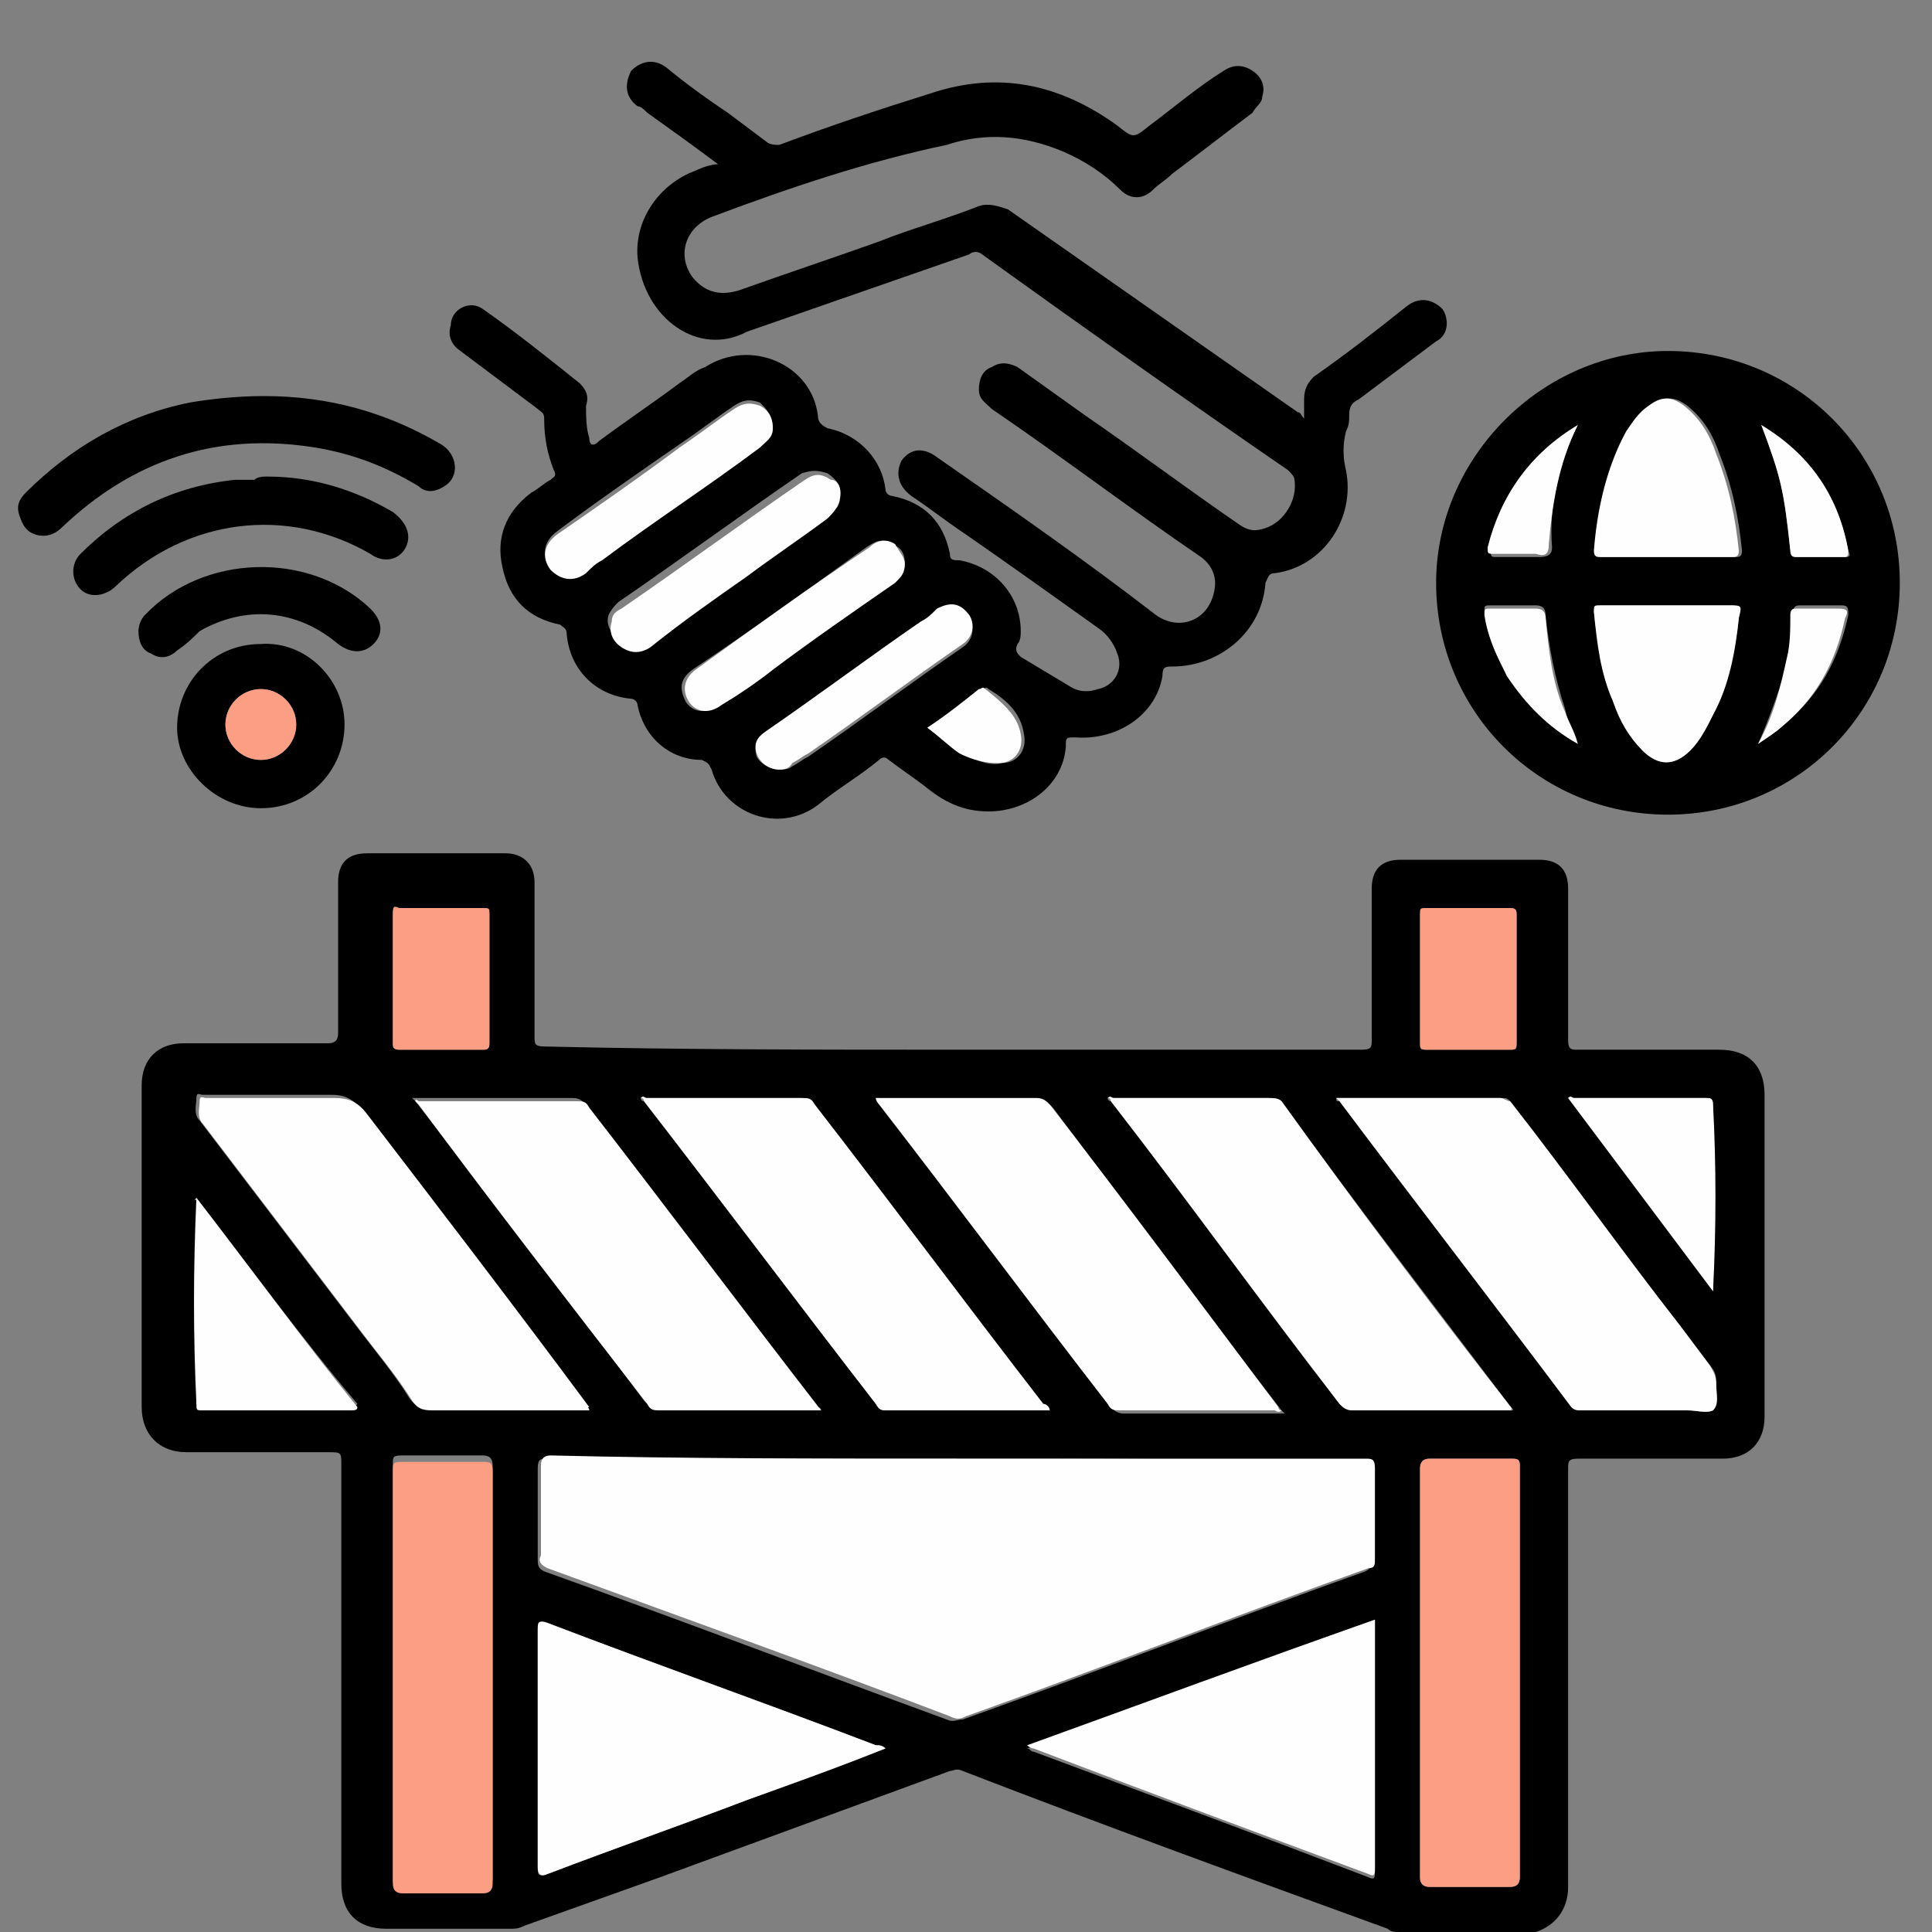 <?xml version="1.0" encoding="utf-8"?>
<!-- Generator: Adobe Illustrator 26.2.1, SVG Export Plug-In . SVG Version: 6.00 Build 0)  -->
<svg version="1.1" id="Camada_1" xmlns="http://www.w3.org/2000/svg" xmlns:xlink="http://www.w3.org/1999/xlink" x="0px" y="0px"
	 viewBox="0 0 60 60" style="enable-background:new 0 0 60 60;" xml:space="preserve">
<rect x="0" y="0" width="60" height="60" fill="#808080" stroke="none"/>
<style type="text/css">
	.st0{fill:#FEFEFE;}
	.st1{fill:#FB9E84;}
</style>
<g>
	<path d="M29.7,32.6c4.2,0,8.4,0,12.6,0c0.3,0,0.3-0.1,0.3-0.3c0-1.6,0-3.1,0-4.7c0-0.6,0.3-0.9,0.9-0.9c1.4,0,2.9,0,4.3,0
		c0.6,0,0.9,0.3,0.9,0.9c0,1.6,0,3.2,0,4.7c0,0.3,0.1,0.3,0.3,0.3c1.5,0,2.9,0,4.4,0c0.9,0,1.4,0.5,1.4,1.4c0,2.7,0,5.4,0,8
		c0,0.7,0,1.3,0,2c0,0.8-0.5,1.3-1.3,1.3c-1.5,0-3,0-4.5,0c-0.3,0-0.3,0.1-0.3,0.3c0,4.3,0,8.7,0,13c0,0.7-0.4,1.2-1,1.4
		c-0.1,0-0.2,0-0.3,0c-1.3,0-2.6,0-3.9,0c-0.2,0-0.3,0-0.4-0.1c-4.4-1.6-8.8-3.2-13.2-4.9c-0.2-0.1-0.3,0-0.4,0c-3,1.1-6,2.2-9,3.3
		c-1.4,0.5-2.8,1-4.2,1.5c-0.2,0.1-0.3,0.1-0.5,0.1c-1.3,0-2.5,0-3.8,0c-0.9,0-1.4-0.5-1.4-1.4c0-4.3,0-8.7,0-13
		c0-0.4,0-0.4-0.4-0.4c-1.5,0-2.9,0-4.4,0c-0.9,0-1.4-0.6-1.4-1.4c0-3.3,0-6.6,0-10c0-0.8,0.5-1.3,1.3-1.3c1.5,0,3,0,4.5,0
		c0.2,0,0.3-0.1,0.3-0.3c0-1.6,0-3.2,0-4.7c0-0.6,0.3-0.9,0.9-0.9c1.4,0,2.9,0,4.3,0c0.5,0,0.9,0.3,0.9,0.9c0,1.6,0,3.2,0,4.8
		c0,0.2,0,0.3,0.3,0.3C21.2,32.6,25.5,32.6,29.7,32.6C29.7,32.6,29.7,32.6,29.7,32.6z M29.7,45.3C29.7,45.3,29.7,45.3,29.7,45.3
		c-4.2,0-8.5,0-12.7,0c-0.2,0-0.3,0-0.3,0.3c0,0.9,0,1.9,0,2.8c0,0.2,0,0.3,0.2,0.4c4.2,1.5,8.4,3.1,12.5,4.6c0.2,0.1,0.3,0,0.5,0
		c4.2-1.5,8.3-3.1,12.5-4.6c0.2-0.1,0.2-0.2,0.2-0.3c0-0.9,0-1.9,0-2.8c0-0.3-0.1-0.3-0.3-0.3C38.1,45.3,33.9,45.3,29.7,45.3z
		 M27.2,34.1c0.1,0.1,0.1,0.2,0.2,0.3c2.4,3.1,4.7,6.2,7.1,9.3c0.1,0.1,0.2,0.2,0.4,0.2c1.6,0,3.2,0,4.8,0c0.1,0,0.2,0,0.2,0
		c0,0-0.1-0.1-0.1-0.1c-2.4-3.1-4.7-6.2-7.1-9.4c-0.1-0.1-0.2-0.2-0.4-0.2c-1.5,0-3.1,0-4.6,0C27.5,34.1,27.3,34.1,27.2,34.1z
		 M32.6,43.8c-0.1-0.1-0.1-0.2-0.2-0.2c-2.4-3.1-4.7-6.2-7.1-9.3c-0.1-0.1-0.2-0.2-0.4-0.2c-1.6,0-3.2,0-4.8,0c-0.1,0-0.1,0-0.2,0
		c0,0,0,0.1,0.1,0.1c2.4,3.1,4.8,6.3,7.2,9.4c0.1,0.1,0.2,0.2,0.3,0.2c1.6,0,3.1,0,4.7,0C32.3,43.8,32.5,43.8,32.6,43.8z M18.3,43.8
		c-0.1-0.1-0.1-0.1-0.1-0.2c-2.3-3-4.6-6-6.9-9.1c-0.3-0.3-0.5-0.5-1-0.5c-0.3,0-0.7,0-1,0c-1,0-2,0-3,0c-0.1,0-0.2-0.1-0.2,0.1
		c0,0.2-0.1,0.5,0.1,0.7c1.6,2.1,3.2,4.2,4.8,6.3c0.6,0.8,1.2,1.5,1.7,2.3c0.2,0.3,0.4,0.3,0.7,0.3c1.4,0,2.9,0,4.3,0
		C18,43.8,18.1,43.8,18.3,43.8z M47,43.8C46.9,43.8,46.9,43.7,47,43.8c-2.5-3.3-4.9-6.4-7.2-9.6c-0.1-0.1-0.2-0.1-0.4-0.1
		c-1.6,0-3.2,0-4.8,0c-0.1,0-0.1,0-0.2,0c0,0,0,0.1,0.1,0.1c2.4,3.1,4.8,6.3,7.1,9.4c0.1,0.1,0.2,0.2,0.4,0.2c1.6,0,3.2,0,4.8,0
		C46.8,43.8,46.9,43.8,47,43.8z M25.5,43.8c0-0.1-0.1-0.1-0.1-0.1c-2.4-3.1-4.8-6.3-7.2-9.4c-0.1-0.1-0.2-0.2-0.4-0.2
		c-1.6,0-3.2,0-4.9,0c0,0-0.1,0-0.1,0c0,0,0.1,0.1,0.1,0.1c2.4,3.1,4.8,6.2,7.1,9.3c0.1,0.1,0.2,0.2,0.4,0.2c1.5,0,3,0,4.5,0
		C25.1,43.8,25.3,43.8,25.5,43.8z M41.5,34.1c0,0.1,0,0.1,0.1,0.1c2.4,3.2,4.8,6.3,7.2,9.5c0.1,0.1,0.2,0.1,0.3,0.1
		c1.1,0,2.2,0,3.3,0c0.3,0,0.6,0.1,0.8,0c0.2-0.2,0-0.5,0.1-0.8c0-0.2,0-0.4-0.2-0.6c-0.3-0.4-0.6-0.8-0.9-1.2
		c-1.8-2.3-3.5-4.7-5.3-7c-0.1-0.1-0.1-0.1-0.3-0.1C44.9,34.1,43.3,34.1,41.5,34.1z M42.7,50.3c-3.6,1.3-7.2,2.7-10.8,4
		c0.1,0,0.1,0.1,0.2,0.1c3.5,1.3,7,2.6,10.4,3.9c0.2,0.1,0.2,0,0.2-0.2c0-2.2,0-4.4,0-6.6C42.7,51,42.7,50.7,42.7,50.3z M27.5,54.3
		c-0.1-0.1-0.2-0.1-0.3-0.1c-3.4-1.3-6.8-2.5-10.2-3.8c-0.2-0.1-0.3,0-0.3,0.2c0,2.5,0,5,0,7.4c0,0.2,0,0.3,0.3,0.2
		c2.1-0.8,4.1-1.5,6.2-2.3C24.6,55.4,26,54.8,27.5,54.3z M12.2,52c0,2.1,0,4.2,0,6.3c0,0.2,0,0.3,0.3,0.3c0.8,0,1.7,0,2.5,0
		c0.2,0,0.3,0,0.3-0.3c0-4.3,0-8.5,0-12.8c0-0.2-0.1-0.3-0.3-0.3c-0.8,0-1.6,0-2.4,0c-0.4,0-0.4,0-0.4,0.3
		C12.2,47.8,12.2,49.9,12.2,52z M44.1,52c0,2.1,0,4.2,0,6.3c0,0.2,0.1,0.3,0.3,0.3c0.8,0,1.7,0,2.5,0c0.2,0,0.3-0.1,0.3-0.3
		c0-4.3,0-8.5,0-12.8c0-0.2-0.1-0.2-0.3-0.2c-0.8,0-1.7,0-2.5,0c-0.2,0-0.3,0.1-0.3,0.3C44.1,47.7,44.1,49.9,44.1,52z M6.1,37.2
		C6.1,37.3,6,37.3,6.1,37.2c0,2.2,0,4.3,0,6.3c0,0.2,0.1,0.2,0.2,0.2c1.5,0,3.1,0,4.6,0c0.1,0,0.1,0,0.2-0.1
		C9.4,41.6,7.8,39.4,6.1,37.2z M53.2,40.1C53.3,40.1,53.3,40.1,53.2,40.1c0-2,0-3.9,0-5.8c0-0.2-0.1-0.2-0.2-0.2c-1.4,0-2.8,0-4.1,0
		c-0.1,0-0.1,0-0.2,0C50.2,36.1,51.7,38.1,53.2,40.1z M12.2,30.4c0,0.7,0,1.3,0,2c0,0.1,0,0.2,0.2,0.2c0.9,0,1.8,0,2.6,0
		c0.2,0,0.2-0.1,0.2-0.2c0-1.3,0-2.7,0-4c0-0.2-0.1-0.2-0.2-0.2c-0.9,0-1.7,0-2.6,0c-0.2,0-0.2,0.1-0.2,0.2
		C12.2,29.1,12.2,29.7,12.2,30.4z M44.1,30.4c0,0.7,0,1.3,0,2c0,0.2,0,0.2,0.2,0.2c0.9,0,1.7,0,2.6,0c0.2,0,0.2,0,0.2-0.2
		c0-1.3,0-2.7,0-4c0-0.2-0.1-0.2-0.2-0.2c-0.9,0-1.7,0-2.6,0c-0.2,0-0.2,0.1-0.2,0.2C44.1,29.1,44.1,29.7,44.1,30.4z"/>
	<path d="M22.3,5.1c-0.8-0.6-1.5-1.1-2.2-1.6c-0.1-0.1-0.2-0.2-0.3-0.2c-0.4-0.3-0.4-0.7-0.2-1.1c0.3-0.3,0.7-0.4,1.1-0.1
		c0.6,0.5,1.3,1,1.9,1.4c0.4,0.3,0.8,0.6,1.2,0.9c0.1,0.1,0.3,0.1,0.4,0.1c1.6-0.6,3.1-1.1,4.7-1.6c2.1-0.7,4-0.3,5.8,1
		c0.5,0.4,0.5,0.4,1,0c0.8-0.6,1.5-1.2,2.3-1.7c0.3-0.2,0.6-0.2,0.9,0c0.3,0.2,0.4,0.5,0.3,0.8c0,0.2-0.2,0.3-0.3,0.5
		c-0.8,0.6-1.7,1.3-2.5,1.9c-0.2,0.2-0.4,0.3-0.6,0.5c-0.3,0.3-0.7,0.3-1,0c-0.5-0.5-1.1-0.9-1.8-1.2c-1.2-0.5-2.4-0.6-3.6-0.2
		C27,5,24.6,5.8,22.2,6.7C21.3,7,21,7.9,21.5,8.6C21.9,9.1,22.4,9.2,23,9c1.4-0.5,2.9-1,4.3-1.5c1-0.4,2.1-0.7,3.1-1.1
		c0.3-0.1,0.6,0,0.9,0.1c3,2.1,6,4.2,9,6.3c0.1,0,0.1,0.1,0.2,0.2c0-0.2,0-0.4,0-0.6c0-0.3,0.1-0.5,0.3-0.7c1-0.7,1.9-1.4,2.9-2.2
		c0.4-0.3,0.8-0.2,1.1,0.1c0.2,0.3,0.2,0.8-0.2,1c-0.8,0.6-1.6,1.2-2.4,1.8c-0.2,0.1-0.3,0.2-0.3,0.5c0,0.2,0,0.3-0.1,0.5
		c-0.1,0.4-0.1,0.8,0,1.2c0.3,1.5-0.7,3-2.2,3.2c-0.2,0-0.2,0.1-0.3,0.3c-0.1,1.5-1.4,2.6-2.9,2.6c-0.2,0-0.3,0-0.3,0.3
		c-0.2,1.2-1.4,2-2.7,1.9c-0.3,0-0.3,0-0.3,0.3c-0.1,1.2-1.2,2-2.4,2c-0.8,0-1.4-0.3-2-0.8c-0.4-0.3-0.7-0.5-1.1-0.8
		c-0.1-0.1-0.2-0.1-0.3,0c-0.6,0.5-1.3,0.9-1.9,1.4c-1.2,0.9-2.9,0.3-3.3-1.1c-0.1-0.2-0.1-0.2-0.3-0.3c-1,0-1.8-0.7-2-1.7
		c0-0.1-0.1-0.2-0.2-0.2c-1.1-0.1-1.9-0.9-2-2c0-0.2-0.1-0.2-0.2-0.3c-1-0.2-1.6-0.8-1.8-1.8c-0.2-0.9,0.1-1.7,0.9-2.3
		c0.2-0.1,0.4-0.3,0.6-0.4c0.1-0.1,0.2-0.1,0.1-0.3c-0.2-0.5-0.3-1-0.3-1.6c0-0.2-0.1-0.2-0.2-0.3c-0.8-0.6-1.6-1.2-2.4-1.8
		c-0.3-0.2-0.4-0.5-0.3-0.8C14,9.6,14.6,9.3,15,9.6c1,0.7,2,1.5,3,2.3c0.2,0.2,0.3,0.4,0.2,0.7c0,0.3,0,0.7,0.1,1
		c0,0.2,0.1,0.3,0.3,0.1c0.8-0.6,1.7-1.2,2.5-1.8c0.3-0.2,0.5-0.4,0.8-0.5c1.4-0.9,3.3-0.1,3.5,1.5c0,0.2,0.1,0.3,0.3,0.4
		c1,0.2,1.7,1,1.8,1.9c0,0.1,0.1,0.2,0.2,0.2c1,0.2,1.6,0.8,1.8,1.8c0,0.2,0.1,0.2,0.3,0.2c1.1,0.2,1.9,1.1,1.9,2.2
		c0,0.1,0,0.3-0.1,0.4c-0.1,0.2,0,0.3,0.1,0.4c0.5,0.3,1,0.6,1.5,0.9c0.3,0.2,0.6,0.2,0.9,0.1c0.5-0.1,0.8-0.6,0.6-1.1
		c-0.1-0.3-0.3-0.6-0.6-0.8c-1.4-1-2.8-2-4.1-2.9c-0.6-0.4-1.1-0.8-1.7-1.2c-0.4-0.3-0.5-0.7-0.3-1.1c0.3-0.4,0.7-0.4,1.1-0.1
		c2.3,1.6,4.6,3.2,6.8,4.9c0.7,0.5,1.6,0.2,1.8-0.7c0.1-0.4,0-0.8-0.4-1.1c-2.2-1.5-4.3-3.1-6.5-4.6c-0.2-0.2-0.4-0.3-0.4-0.6
		c0-0.3,0.1-0.6,0.4-0.7c0.3-0.2,0.6-0.1,0.8,0c0.7,0.5,1.4,1,2.1,1.5c1.6,1.1,3.2,2.3,4.8,3.4c0.3,0.2,0.5,0.2,0.8,0.1
		c0.6-0.2,1-0.9,0.9-1.5c0-0.1-0.1-0.2-0.2-0.3c-3.2-2.2-6.3-4.4-9.5-6.7c-0.1-0.1-0.3-0.1-0.4,0c-2.3,0.8-4.6,1.6-6.9,2.4
		C21.7,11.1,20,9.9,19.8,8c-0.1-1.2,0.7-2.3,1.8-2.7C21.8,5.2,22.1,5.1,22.3,5.1z M24,13.3c0-0.4-0.2-0.6-0.4-0.8
		c-0.3-0.1-0.5-0.1-0.8,0.1c-0.6,0.4-1.1,0.8-1.7,1.2c-1.3,0.9-2.6,1.8-3.8,2.7c-0.4,0.3-0.5,0.7-0.2,1.1c0.3,0.4,0.7,0.4,1.1,0.1
		c0.2-0.1,0.3-0.2,0.5-0.4c1.6-1.2,3.3-2.3,4.9-3.5C23.8,13.7,24,13.6,24,13.3z M26.1,15.3c0-0.2-0.1-0.4-0.4-0.6
		c-0.3-0.1-0.5-0.1-0.8,0c-1.9,1.3-3.8,2.7-5.7,4c-0.1,0.1-0.2,0.2-0.3,0.4c-0.1,0.3,0.1,0.6,0.3,0.8c0.3,0.2,0.6,0.2,0.9,0
		c1-0.7,2-1.4,3-2.2c0.8-0.6,1.7-1.2,2.5-1.8C26,15.9,26.1,15.7,26.1,15.3z M28.1,17.5c0-0.3-0.1-0.5-0.4-0.6
		c-0.3-0.2-0.5-0.1-0.8,0.1c-1.8,1.3-3.6,2.6-5.4,3.8c-0.4,0.3-0.4,0.6-0.2,1c0.2,0.3,0.6,0.4,1,0.1c0.5-0.4,1.1-0.8,1.6-1.1
		c1.3-0.9,2.6-1.8,3.8-2.7C27.9,18,28.1,17.8,28.1,17.5z M24.2,23.9c0.1,0,0.3,0,0.4-0.1c0.2-0.1,0.3-0.2,0.5-0.3
		c1.6-1.1,3.2-2.3,4.8-3.4c0.3-0.2,0.4-0.6,0.2-0.9c-0.2-0.4-0.6-0.4-1-0.2c-0.2,0.1-0.3,0.2-0.5,0.4c-1.6,1.1-3.2,2.3-4.8,3.4
		c-0.3,0.2-0.4,0.4-0.3,0.7C23.6,23.7,23.9,23.9,24.2,23.9z M28.8,22.6c0.4,0.3,0.7,0.5,1.1,0.8c0.4,0.2,0.8,0.4,1.2,0.3
		c0.5,0,0.8-0.4,0.7-0.9c-0.1-0.7-0.6-1.1-1.1-1.4c-0.1-0.1-0.1,0-0.2,0C29.9,21.9,29.4,22.2,28.8,22.6z"/>
	<path d="M51.8,10.9c4,0,7.2,3.2,7.2,7.2c0,4-3.2,7.2-7.2,7.2c-4,0-7.2-3.2-7.2-7.2C44.6,14.2,47.9,10.9,51.8,10.9z M49,23.1
		L49,23.1L49,23.1c-0.2-0.3-0.3-0.7-0.4-1.1c-0.3-0.9-0.5-1.9-0.6-2.9c0-0.2-0.1-0.3-0.3-0.3c-0.5,0-0.9,0-1.4,0
		c-0.2,0-0.2,0-0.2,0.2c0.1,0.7,0.3,1.3,0.7,1.9C47.4,21.8,48.1,22.6,49,23.1z M51.8,17.3C51.8,17.3,51.8,17.3,51.8,17.3
		c0.7,0,1.4,0,2.1,0c0.1,0,0.2,0,0.2-0.2c-0.1-1-0.3-2-0.7-3c-0.2-0.6-0.5-1.1-1-1.5c-0.4-0.3-0.7-0.3-1.1,0
		c-0.3,0.2-0.5,0.5-0.7,0.8c-0.7,1.1-0.9,2.4-1,3.7c0,0.2,0.1,0.2,0.2,0.2C50.4,17.3,51.1,17.3,51.8,17.3z M51.8,18.8
		C51.8,18.8,51.8,18.8,51.8,18.8c-0.7,0-1.4,0-2.1,0c-0.1,0-0.2,0-0.2,0.2c0.1,1,0.3,1.9,0.6,2.8c0.2,0.5,0.5,1,0.9,1.5
		c0.5,0.5,1,0.5,1.5,0c0.3-0.3,0.5-0.7,0.7-1.1c0.4-1,0.7-2,0.8-3c0-0.4,0-0.4-0.3-0.4C53.1,18.8,52.5,18.8,51.8,18.8z M54.6,23.1
		c0.3-0.2,0.6-0.4,0.8-0.6c1.1-0.9,1.7-2,2-3.4c0-0.2,0-0.3-0.2-0.3c-0.4,0-0.9,0-1.3,0c-0.2,0-0.2,0.1-0.2,0.2
		c0,0.4-0.1,0.9-0.1,1.3C55.3,21.3,55,22.2,54.6,23.1z M49,13.2c-1.5,0.9-2.4,2.2-2.7,3.9c0,0.2,0,0.2,0.2,0.2c0.4,0,0.8,0,1.3,0
		c0.3,0,0.4-0.1,0.4-0.3C48.1,15.7,48.4,14.4,49,13.2z M54.7,13.2c0.6,1.6,0.7,2,0.9,3.9c0,0.1,0.1,0.2,0.2,0.2c0.5,0,1,0,1.5,0
		c0.1,0,0.2,0,0.1-0.2C57.1,15.5,56.2,14.2,54.7,13.2z"/>
	<path d="M8.2,12.3c2,0,3.8,0.5,5.5,1.5c0.5,0.3,0.6,1,0.1,1.3c-0.3,0.2-0.6,0.2-0.8,0c-1-0.6-2-1-3.2-1.2c-3.1-0.5-5.7,0.4-7.9,2.5
		c-0.2,0.2-0.5,0.3-0.8,0.2c-0.3-0.1-0.4-0.3-0.5-0.6c-0.1-0.3,0-0.5,0.2-0.7c1.4-1.4,3.1-2.4,5.1-2.8C6.5,12.4,7.3,12.3,8.2,12.3z"
		/>
	<path d="M10.7,22.5c0,1.4-1.1,2.6-2.6,2.6c-1.4,0-2.6-1.2-2.6-2.5c0-1.4,1.1-2.6,2.6-2.6C9.5,19.9,10.7,21.1,10.7,22.5z M8.1,23.6
		c0.6,0,1.1-0.5,1.1-1.1c0-0.6-0.5-1.1-1.1-1.1c-0.6,0-1.1,0.5-1.1,1.1C7,23.1,7.5,23.6,8.1,23.6z"/>
	<path d="M8.3,14.8c1.4,0,2.7,0.4,3.9,1.1c0.4,0.3,0.6,0.7,0.4,1.1c-0.2,0.4-0.7,0.5-1.1,0.2c-2.6-1.5-5.7-1.1-7.9,1
		c-0.3,0.3-0.8,0.4-1.1,0.1c-0.3-0.3-0.3-0.8,0-1.1c1.3-1.3,2.9-2.1,4.8-2.3c0.2,0,0.4,0,0.6,0C8,14.8,8.2,14.8,8.3,14.8z"/>
	<path d="M4.3,19.6c0-0.2,0.1-0.4,0.2-0.5c1.8-1.9,5.1-2,7-0.2c0.4,0.4,0.4,0.8,0.1,1.1c-0.3,0.3-0.7,0.3-1.1,0
		c-1.3-1.1-2.9-1.2-4.3-0.4C6,19.8,5.8,20,5.5,20.2c-0.2,0.2-0.5,0.3-0.8,0.1C4.4,20.2,4.3,19.9,4.3,19.6z"/>
	<path class="st0" d="M29.7,45.3c4.2,0,8.4,0,12.7,0c0.2,0,0.3,0,0.3,0.3c0,0.9,0,1.9,0,2.8c0,0.2,0,0.3-0.2,0.3
		c-4.2,1.5-8.3,3.1-12.5,4.6c-0.2,0.1-0.3,0.1-0.5,0c-4.2-1.6-8.4-3.1-12.5-4.6c-0.2-0.1-0.3-0.2-0.2-0.4c0-0.9,0-1.9,0-2.8
		c0-0.2,0.1-0.3,0.3-0.3C21.2,45.3,25.5,45.3,29.7,45.3C29.7,45.3,29.7,45.3,29.7,45.3z"/>
	<path class="st0" d="M27.2,34.1c0.2,0,0.3,0,0.4,0c1.5,0,3.1,0,4.6,0c0.2,0,0.3,0.1,0.4,0.2c2.4,3.1,4.7,6.2,7.1,9.4
		c0,0,0,0.1,0.1,0.1c-0.1,0.1-0.2,0-0.2,0c-1.6,0-3.2,0-4.8,0c-0.2,0-0.3,0-0.4-0.2c-2.4-3.1-4.7-6.2-7.1-9.3
		C27.3,34.3,27.2,34.2,27.2,34.1z"/>
	<path class="st0" d="M32.6,43.8c-0.2,0-0.3,0-0.4,0c-1.6,0-3.1,0-4.7,0c-0.1,0-0.2,0-0.3-0.2c-2.4-3.1-4.8-6.3-7.2-9.4
		c0,0,0-0.1-0.1-0.1c0.1-0.1,0.1,0,0.2,0c1.6,0,3.2,0,4.8,0c0.2,0,0.3,0,0.4,0.2c2.4,3.1,4.7,6.2,7.1,9.3
		C32.5,43.6,32.6,43.7,32.6,43.8z"/>
	<path class="st0" d="M18.3,43.8c-0.2,0-0.4,0-0.5,0c-1.4,0-2.9,0-4.3,0c-0.3,0-0.5,0-0.7-0.3c-0.5-0.8-1.1-1.5-1.7-2.3
		c-1.6-2.1-3.2-4.2-4.8-6.3c-0.2-0.2-0.1-0.5-0.1-0.7c0-0.2,0.1-0.1,0.2-0.1c1,0,2,0,3,0c0.3,0,0.7,0,1,0c0.4,0,0.7,0.1,1,0.5
		c2.3,3,4.6,6,6.9,9.1C18.2,43.7,18.3,43.7,18.3,43.8z"/>
	<path class="st0" d="M47,43.8c-0.1,0-0.2,0-0.2,0c-1.6,0-3.2,0-4.8,0c-0.2,0-0.3-0.1-0.4-0.2c-2.4-3.1-4.7-6.3-7.1-9.4
		c0,0,0-0.1-0.1-0.1c0.1-0.1,0.1,0,0.2,0c1.6,0,3.2,0,4.8,0c0.1,0,0.3,0,0.4,0.1C42.1,37.4,44.5,40.6,47,43.8
		C46.9,43.7,46.9,43.8,47,43.8z"/>
	<path class="st0" d="M25.5,43.8c-0.2,0-0.3,0-0.5,0c-1.5,0-3,0-4.5,0c-0.2,0-0.3,0-0.4-0.2c-2.4-3.1-4.8-6.2-7.1-9.3
		c0,0-0.1-0.1-0.1-0.1c0-0.1,0.1,0,0.1,0c1.6,0,3.2,0,4.9,0c0.2,0,0.3,0,0.4,0.2c2.4,3.1,4.8,6.3,7.2,9.4
		C25.4,43.7,25.4,43.7,25.5,43.8z"/>
	<path class="st0" d="M41.5,34.1c1.7,0,3.4,0,5.1,0c0.1,0,0.2,0.1,0.3,0.1c1.8,2.3,3.5,4.7,5.3,7c0.3,0.4,0.6,0.8,0.9,1.2
		c0.1,0.2,0.2,0.3,0.2,0.6c0,0.3,0.1,0.6-0.1,0.8c-0.2,0.1-0.5,0-0.8,0c-1.1,0-2.2,0-3.3,0c-0.1,0-0.2,0-0.3-0.1
		c-2.4-3.2-4.8-6.3-7.2-9.5C41.6,34.2,41.6,34.2,41.5,34.1z"/>
	<path class="st0" d="M42.7,50.3c0,0.4,0,0.7,0,1.1c0,2.2,0,4.4,0,6.6c0,0.2,0,0.3-0.2,0.2c-3.5-1.3-7-2.6-10.4-3.9
		c0,0-0.1,0-0.2-0.1C35.5,52.9,39,51.6,42.7,50.3z"/>
	<path class="st0" d="M27.5,54.3c-1.5,0.6-2.9,1.1-4.3,1.6c-2.1,0.8-4.1,1.5-6.2,2.3c-0.2,0.1-0.3,0-0.3-0.2c0-2.5,0-5,0-7.4
		c0-0.2,0-0.3,0.3-0.2c3.4,1.3,6.8,2.5,10.2,3.8C27.3,54.2,27.4,54.2,27.5,54.3z"/>
	<path class="st1" d="M12.2,52c0-2.1,0-4.2,0-6.3c0-0.3,0-0.3,0.4-0.3c0.8,0,1.6,0,2.4,0c0.2,0,0.3,0,0.3,0.3c0,4.3,0,8.5,0,12.8
		c0,0.2-0.1,0.3-0.3,0.3c-0.8,0-1.7,0-2.5,0c-0.2,0-0.3-0.1-0.3-0.3C12.2,56.2,12.2,54.1,12.2,52z"/>
	<path class="st1" d="M44.1,52c0-2.1,0-4.2,0-6.4c0-0.2,0.1-0.3,0.3-0.3c0.8,0,1.7,0,2.5,0c0.2,0,0.3,0,0.3,0.2c0,4.3,0,8.5,0,12.8
		c0,0.2-0.1,0.3-0.3,0.3c-0.8,0-1.7,0-2.5,0c-0.2,0-0.3-0.1-0.3-0.3C44.1,56.2,44.1,54.1,44.1,52z"/>
	<path class="st0" d="M6.1,37.2c1.7,2.2,3.3,4.4,5,6.5c0,0.1-0.1,0.1-0.2,0.1c-1.5,0-3.1,0-4.6,0c-0.2,0-0.2,0-0.2-0.2
		C6,41.5,6,39.4,6.1,37.2C6,37.3,6.1,37.3,6.1,37.2z"/>
	<path class="st0" d="M53.2,40.1c-1.5-2-3-4-4.5-6c0.1-0.1,0.1,0,0.2,0c1.4,0,2.8,0,4.1,0c0.1,0,0.2,0,0.2,0.2
		C53.3,36.2,53.3,38.1,53.2,40.1C53.3,40.1,53.3,40.1,53.2,40.1z"/>
	<path class="st1" d="M12.2,30.4c0-0.7,0-1.3,0-2c0-0.2,0-0.3,0.2-0.2c0.9,0,1.7,0,2.6,0c0.2,0,0.2,0,0.2,0.2c0,1.3,0,2.7,0,4
		c0,0.2-0.1,0.2-0.2,0.2c-0.9,0-1.8,0-2.6,0c-0.2,0-0.2-0.1-0.2-0.2C12.2,31.7,12.2,31.1,12.2,30.4z"/>
	<path class="st1" d="M44.1,30.4c0-0.7,0-1.3,0-2c0-0.2,0-0.2,0.2-0.2c0.9,0,1.7,0,2.6,0c0.2,0,0.2,0.1,0.2,0.2c0,1.3,0,2.7,0,4
		c0,0.2-0.1,0.2-0.2,0.2c-0.9,0-1.7,0-2.6,0c-0.2,0-0.2-0.1-0.2-0.2C44.1,31.7,44.1,31.1,44.1,30.4z"/>
	<path class="st0" d="M24,13.3c0,0.3-0.2,0.4-0.4,0.6c-1.6,1.2-3.3,2.3-4.9,3.5c-0.2,0.1-0.3,0.2-0.5,0.4c-0.4,0.3-0.8,0.2-1.1-0.1
		c-0.3-0.4-0.2-0.8,0.2-1.1c1.3-0.9,2.6-1.8,3.8-2.7c0.6-0.4,1.1-0.8,1.7-1.2c0.3-0.2,0.5-0.2,0.8-0.1C23.8,12.7,24,12.9,24,13.3z"
		/>
	<path class="st0" d="M26.1,15.3c0,0.4-0.2,0.6-0.4,0.8c-0.8,0.6-1.7,1.2-2.5,1.8c-1,0.7-2,1.4-3,2.2c-0.3,0.2-0.6,0.2-0.9,0
		c-0.3-0.2-0.4-0.5-0.3-0.8c0-0.2,0.1-0.3,0.3-0.4c1.9-1.3,3.8-2.7,5.7-4c0.3-0.2,0.5-0.2,0.8,0C26,14.9,26.1,15.1,26.1,15.3z"/>
	<path class="st0" d="M28.1,17.5c0,0.3-0.1,0.4-0.3,0.6c-1.3,0.9-2.6,1.8-3.8,2.7c-0.5,0.4-1.1,0.8-1.6,1.1c-0.4,0.3-0.8,0.2-1-0.1
		c-0.2-0.3-0.2-0.7,0.2-1c1.8-1.3,3.6-2.6,5.4-3.8c0.2-0.2,0.5-0.3,0.8-0.1C27.9,17.1,28.1,17.3,28.1,17.5z"/>
	<path class="st0" d="M24.2,23.9c-0.3,0-0.6-0.2-0.7-0.5c-0.1-0.3,0-0.5,0.3-0.7c1.6-1.1,3.2-2.3,4.8-3.4c0.2-0.1,0.3-0.2,0.5-0.4
		c0.4-0.2,0.7-0.2,1,0.2c0.2,0.3,0.1,0.7-0.2,0.9c-1.6,1.1-3.2,2.3-4.8,3.4c-0.2,0.1-0.3,0.2-0.5,0.3C24.5,23.9,24.3,23.9,24.2,23.9
		z"/>
	<path class="st0" d="M28.8,22.6c0.6-0.4,1.1-0.8,1.6-1.2c0.1,0,0.1-0.1,0.2,0c0.5,0.4,1,0.8,1.1,1.4c0.1,0.5-0.2,0.9-0.7,0.9
		c-0.4,0-0.8-0.1-1.2-0.3C29.5,23.2,29.2,22.9,28.8,22.6z"/>
	<path class="st0" d="M51.8,17.3c-0.7,0-1.4,0-2.1,0c-0.1,0-0.2,0-0.2-0.2c0.1-1.3,0.4-2.6,1-3.7c0.2-0.3,0.4-0.6,0.7-0.8
		c0.4-0.3,0.7-0.3,1.1,0c0.5,0.4,0.8,0.9,1,1.5c0.4,1,0.6,2,0.7,3c0,0.2-0.1,0.2-0.2,0.2C53.2,17.3,52.5,17.3,51.8,17.3
		C51.8,17.3,51.8,17.3,51.8,17.3z"/>
	<path class="st0" d="M51.8,18.8c0.6,0,1.3,0,1.9,0c0.4,0,0.4,0,0.3,0.4c-0.1,1-0.3,2.1-0.8,3c-0.2,0.4-0.4,0.8-0.7,1.1
		c-0.5,0.5-1,0.5-1.5,0c-0.4-0.4-0.7-0.9-0.9-1.5c-0.4-0.9-0.5-1.8-0.6-2.8c0-0.2,0-0.2,0.2-0.2C50.4,18.8,51.1,18.8,51.8,18.8
		C51.8,18.8,51.8,18.8,51.8,18.8z"/>
	<path class="st0" d="M49,23.1c-0.9-0.5-1.6-1.2-2.2-2.1c-0.3-0.6-0.6-1.2-0.7-1.9c0-0.2,0-0.2,0.2-0.2c0.5,0,0.9,0,1.4,0
		c0.2,0,0.3,0.1,0.3,0.3c0.1,1,0.2,2,0.6,2.9C48.7,22.4,48.9,22.7,49,23.1L49,23.1z"/>
	<path class="st0" d="M54.6,23.1c0.5-0.9,0.7-1.8,0.9-2.7c0.1-0.4,0.1-0.9,0.1-1.3c0-0.2,0.1-0.2,0.2-0.2c0.4,0,0.9,0,1.3,0
		c0.3,0,0.3,0.1,0.2,0.3c-0.3,1.4-0.9,2.5-2,3.4C55.2,22.7,54.9,22.9,54.6,23.1z"/>
	<path class="st0" d="M49,13.2c-0.6,1.2-0.8,2.5-0.9,3.7c0,0.3-0.1,0.4-0.4,0.3c-0.4,0-0.8,0-1.3,0c-0.2,0-0.2,0-0.2-0.2
		C46.6,15.4,47.5,14.1,49,13.2z"/>
	<path class="st0" d="M54.7,13.2c1.5,0.9,2.4,2.2,2.7,3.9c0,0.1,0,0.2-0.1,0.2c-0.5,0-1,0-1.5,0c-0.1,0-0.2,0-0.2-0.2
		C55.4,15.2,55.3,14.8,54.7,13.2z"/>
	<polygon class="st0" points="49,23.1 49,23.1 49,23.1 	"/>
	<path class="st1" d="M8.1,23.6c-0.6,0-1.1-0.5-1.1-1.1c0-0.6,0.5-1.1,1.1-1.1c0.6,0,1.1,0.5,1.1,1.1C9.2,23.1,8.7,23.6,8.1,23.6z"
		/>
</g>
</svg>
